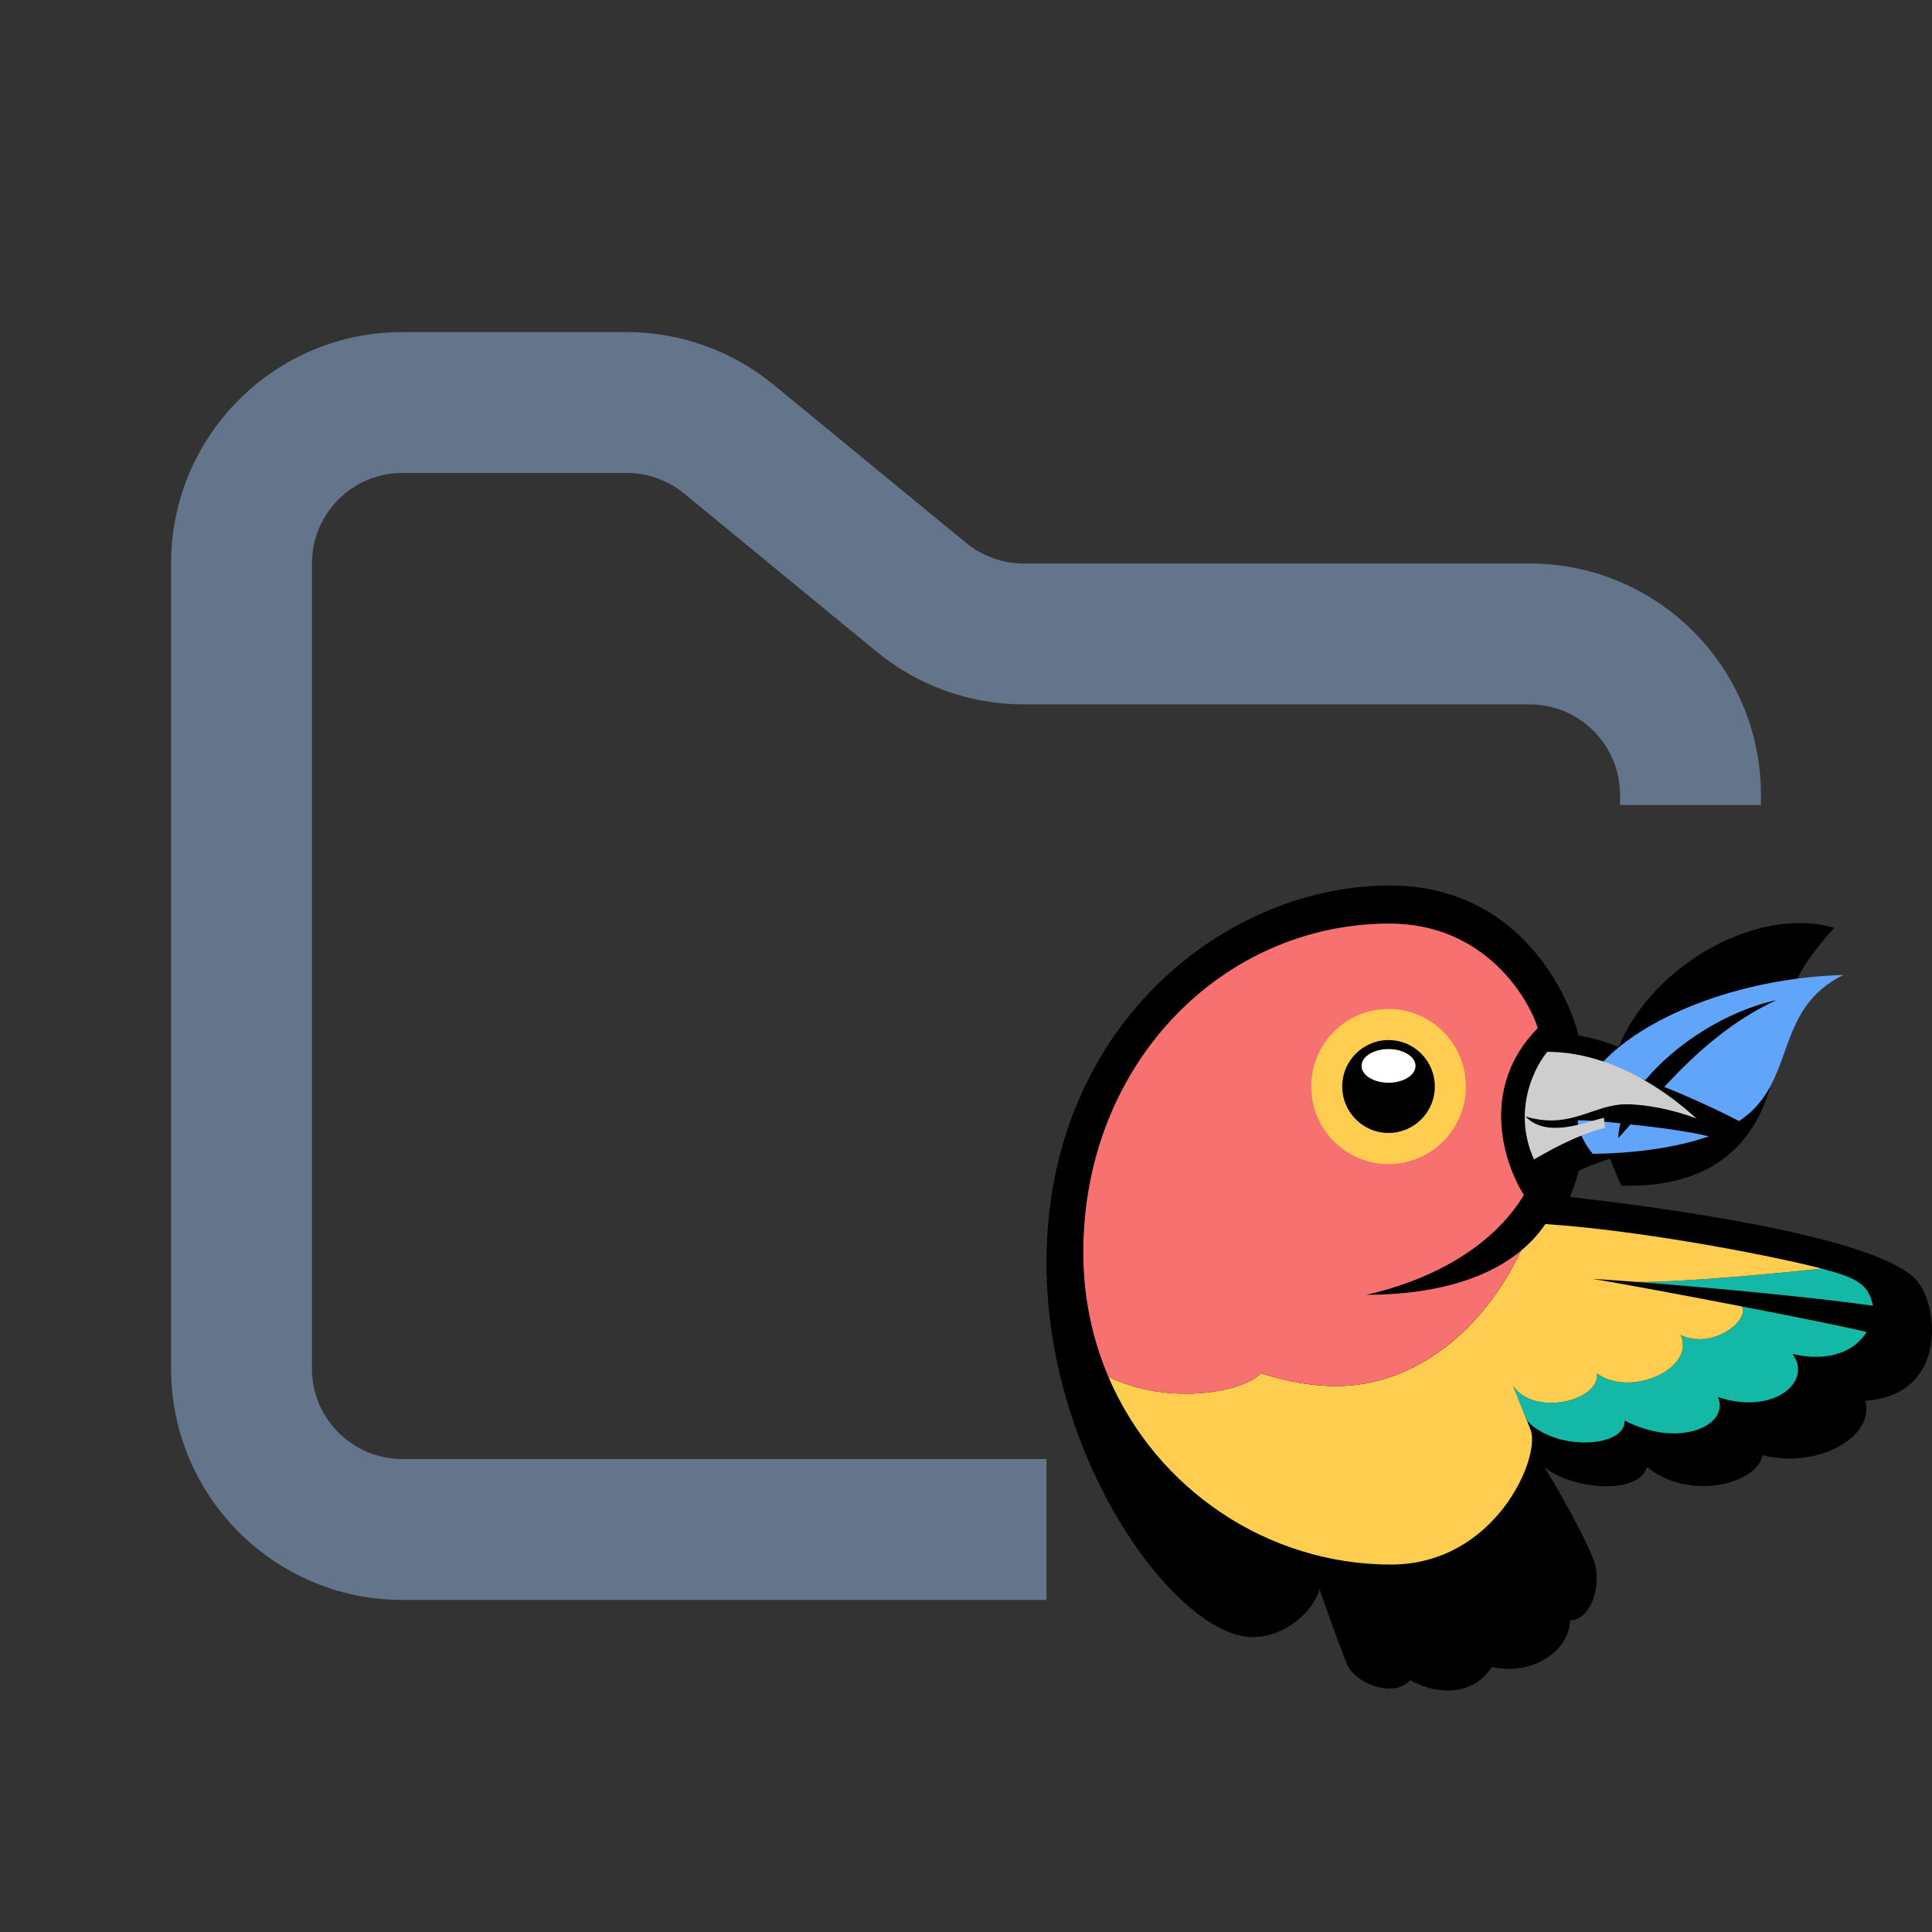<svg width="48" height="48" viewBox="0 0 48 48" fill="none" xmlns="http://www.w3.org/2000/svg">
<rect x="0" y="0" width="48" height="48" fill="#333333" stroke="none"/>
<g clip-path="url(#clip0_808_672)">
<path fill-rule="evenodd" clip-rule="evenodd" d="M10 8.25C6.824 8.25 4.25 10.824 4.25 14V34C4.25 37.176 6.824 39.75 10 39.75H26V36.25H10C8.757 36.25 7.75 35.243 7.75 34V14C7.75 12.757 8.757 11.75 10 11.75H15.568C16.089 11.75 16.593 11.931 16.996 12.261L21.782 16.193C22.811 17.038 24.101 17.5 25.432 17.5H38C39.243 17.5 40.25 18.507 40.25 19.75V20H43.75V19.75C43.75 16.574 41.176 14 38 14H25.432C24.911 14 24.407 13.819 24.004 13.489L19.218 9.557C18.189 8.712 16.899 8.25 15.568 8.25H10Z" fill="#64748B"/>
<path d="M47.58 31.769C46.449 30.644 40.79 29.942 39.005 29.738C39.092 29.525 39.166 29.306 39.226 29.084C39.469 28.973 39.732 28.871 40.004 28.785C40.037 28.886 40.193 29.273 40.281 29.457C43.871 29.559 44.056 26.698 44.202 25.914C44.345 25.147 44.337 24.407 45.569 23.053C43.734 22.5 41.096 23.91 40.212 26.008C39.88 25.879 39.547 25.784 39.218 25.726C38.982 24.741 37.754 22 34.53 22C30.449 22 26 25.482 26 31.376C26 36.331 29.271 40.673 31.119 40.673C31.926 40.673 32.621 40.048 32.783 39.487C32.92 39.872 33.34 41.066 33.477 41.37C33.681 41.819 34.622 42.208 35.034 41.742C35.563 42.046 36.535 42.229 37.065 41.418C38.085 41.641 38.987 41.012 39.007 40.262C39.507 40.234 39.753 39.507 39.643 38.928C39.563 38.502 38.702 36.973 38.366 36.446C39.031 37.005 40.714 37.163 40.919 36.446C41.99 37.316 43.66 36.859 43.792 36.152C45.094 36.502 46.588 35.733 46.343 34.803C48.434 34.653 48.167 32.352 47.58 31.769Z" fill="black"/>
<path d="M41.346 27.005C42.071 26.226 42.982 25.375 44.133 24.849C42.866 25.125 41.616 25.952 40.877 26.835C40.507 26.708 40.125 26.592 39.731 26.488C40.763 25.296 43.159 24.3 45.8 24.222C44.031 25.091 44.659 26.898 43.205 27.854C42.788 27.627 41.833 27.19 41.346 27.005ZM40.203 28.274C40.203 28.244 40.224 28.014 40.263 27.909C40.161 27.896 39.531 27.829 39.202 27.834C39.178 28.057 39.376 28.438 39.571 28.667C40.914 28.651 41.885 28.433 42.456 28.233C41.97 28.11 41.14 28.001 40.509 27.936C40.438 28.015 40.265 28.216 40.203 28.274Z" fill="#60A5FA"/>
<path d="M37.946 35.302C37.946 35.303 37.947 35.305 37.947 35.306C37.841 35.077 37.728 34.799 37.593 34.435C38.117 35.2 39.76 34.806 39.674 34.12C40.478 34.727 42.133 34.019 41.757 33.168C42.562 33.545 43.481 32.787 43.275 32.457C44.648 32.723 45.964 32.988 46.377 33.094C46.103 33.542 45.478 33.859 44.536 33.639C45.045 34.334 44.057 35.169 42.68 34.709C42.983 35.392 41.757 36.007 40.364 35.295C40.382 35.978 38.636 36.057 37.946 35.302V35.302ZM40.67 31.85C42.263 31.973 44.899 32.211 46.531 32.44C46.427 31.907 46.146 31.755 45.26 31.517C44.307 31.619 41.891 31.857 40.67 31.85L40.67 31.85Z" fill="#14B8A6"/>
<path d="M39.674 34.12C40.478 34.727 42.133 34.019 41.757 33.169C42.562 33.545 43.482 32.788 43.275 32.458C41.652 32.144 39.949 31.829 39.562 31.774C39.797 31.786 40.185 31.813 40.67 31.85C41.891 31.857 44.308 31.619 45.26 31.517C43.718 31.125 40.569 30.552 38.394 30.412C38.294 30.559 38.108 30.81 37.785 31.076C36.834 33.095 35.11 34.437 33.203 34.437C32.647 34.437 32.025 34.343 31.328 34.119C30.893 34.586 29.039 34.94 27.535 34.2C28.728 37.001 31.495 38.871 34.557 38.871C37.136 38.871 38.28 36.23 38.03 35.531C37.969 35.362 37.728 34.799 37.594 34.435C38.118 35.2 39.761 34.806 39.675 34.12L39.674 34.12Z" fill="#FFCE50"/>
<path d="M38.111 28.805C38.339 28.68 39.126 28.202 39.876 28.022C39.864 27.939 39.855 27.855 39.85 27.77C39.358 27.889 38.43 28.287 37.899 27.738C39.02 28.077 39.58 27.436 40.404 27.436C40.895 27.436 41.596 27.573 42.148 27.791C41.704 27.379 40.247 26.137 38.443 26.132C38.04 26.622 37.605 27.683 38.111 28.805L38.111 28.805Z" fill="#CECECE"/>
<path d="M31.328 34.119C32.025 34.342 32.647 34.436 33.203 34.436C35.11 34.436 36.834 33.094 37.785 31.075C37.082 31.665 35.859 32.169 33.949 32.169C35.65 31.782 37.114 30.931 37.86 29.689C37.336 28.853 36.768 27.003 38.206 25.541C37.985 24.828 36.908 22.946 34.524 22.946C30.363 22.946 26.914 26.438 26.914 31.117C26.914 32.225 27.137 33.264 27.535 34.199C29.039 34.94 30.893 34.586 31.328 34.118L31.328 34.119Z" fill="#F87171"/>
<path d="M32.576 26.994C32.576 28.058 33.436 28.921 34.498 28.921C35.559 28.921 36.419 28.058 36.419 26.994C36.419 25.93 35.559 25.067 34.498 25.067C33.436 25.067 32.576 25.93 32.576 26.994Z" fill="#FFCE50"/>
<path d="M33.347 26.994C33.347 27.631 33.862 28.148 34.498 28.148C35.133 28.148 35.648 27.631 35.648 26.994C35.648 26.357 35.133 25.84 34.498 25.84C33.862 25.84 33.347 26.357 33.347 26.994Z" fill="#010101"/>
<path d="M34.498 26.9C34.868 26.9 35.168 26.713 35.168 26.482C35.168 26.251 34.868 26.064 34.498 26.064C34.127 26.064 33.827 26.251 33.827 26.482C33.827 26.713 34.127 26.9 34.498 26.9Z" fill="white"/>
</g>
<defs>
<clipPath id="clip0_808_672">
<rect width="48" height="48" fill="white"/>
</clipPath>
</defs>
</svg>
